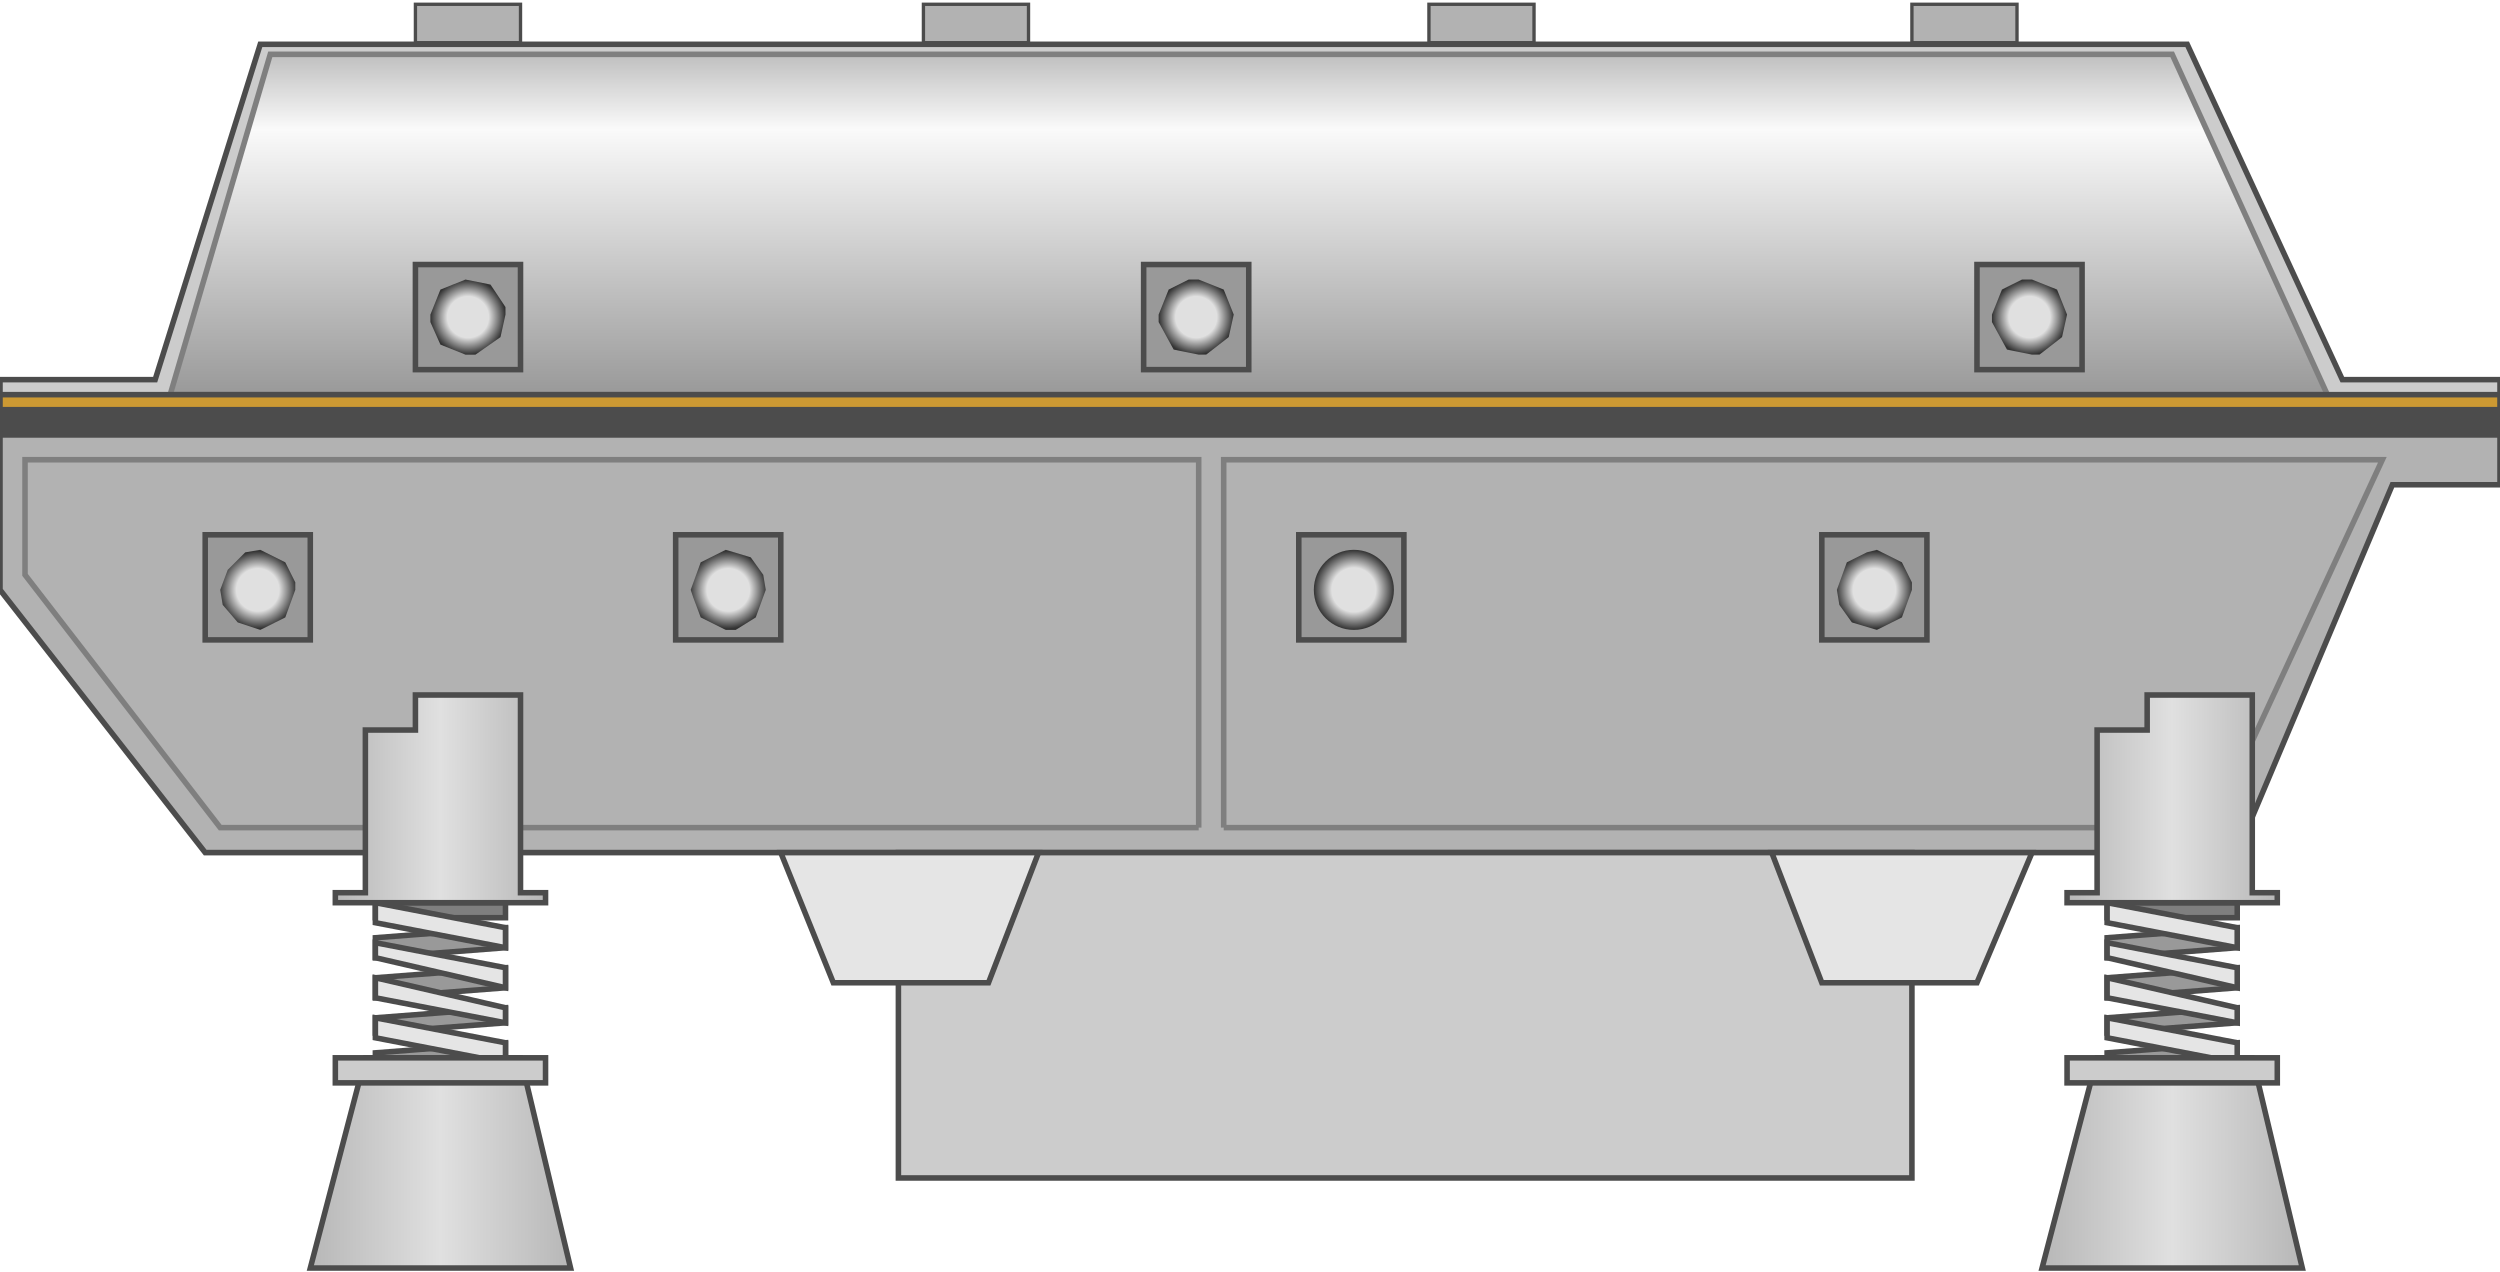 <svg version="1.1" xmlns="http://www.w3.org/2000/svg" xmlns:xlink="http://www.w3.org/1999/xlink" width="112px" height="57px" viewBox="0 0 112.5 56.873" enable-background="new 0 0 112.5 56.873" xml:space="preserve">
<g id="Group_Dryer_Cooler_Lower">
	<path fill="#B2B2B2" stroke="#4C4C4C" stroke-width="0.25" d="M0,19.371h112.5v2.252h-4.842l-6.982,16.553H9.234L0,26.353V19.371z" />
	<path fill="#4C4C4C" stroke="#4C4C4C" stroke-width="0.25" d="M0,18.245h112.5v1.126H0V18.245z" />
	<path fill="none" stroke="#7F7F7F" stroke-width="0.25" d="M53.941,37.052H9.91L1.126,25.677v-5.18h52.815V37.052" />
	<path fill="none" stroke="#7F7F7F" stroke-width="0.25" d="M55.067,37.052h44.481l7.658-16.555h-52.14V37.052" />
</g>
<g id="Group_Dryer_Cooler_Upper">
	<path fill="#CCCCCC" stroke="#4C4C4C" stroke-width="0.25" d="M0,18.245v-1.352h6.982l4.73-15.09h86.712l6.981,15.09h7.095v1.352H0   z" />
	<linearGradient id="SVGID_1_" gradientUnits="userSpaceOnUse" x1="56.194" y1="17.569" x2="56.194" y2="2.254">
		<stop offset="0" style="stop-color:#999999" />
		<stop offset="0.78" style="stop-color:#FAFAFA" />
		<stop offset="1" style="stop-color:#BFBFBF" />
	</linearGradient>
	<path fill="url(#SVGID_1_)" stroke="#7F7F7F" stroke-width="0.25" d="M12.162,2.254L7.658,17.569h97.072L97.748,2.254H12.162z" />
	<path fill="#CC9933" stroke="#4C4C4C" stroke-width="0.25" d="M0,17.569h112.5v0.676H0V17.569z" />
</g>
<g id="Group_Dryer_SQuare">
	<path fill="#B2B2B2" stroke="#4C4C4C" stroke-width="0.151" d="M86.036,0.002h4.729v1.729h-4.729V0.002z" />
	<path fill="#B2B2B2" stroke="#4C4C4C" stroke-width="0.151" d="M41.554,0.002h4.729v1.729h-4.729V0.002z" />
	<path fill="#B2B2B2" stroke="#4C4C4C" stroke-width="0.151" d="M64.302,0.002h4.729v1.729h-4.729V0.002z" />
	<path fill="#B2B2B2" stroke="#4C4C4C" stroke-width="0.151" d="M18.694,0.002h4.729v1.729h-4.729V0.002z" />
	<path fill="#999999" stroke="#4C4C4C" stroke-width="0.25" d="M9.234,23.875h4.729v4.73H9.234V23.875z" />
	<path fill="#999999" stroke="#4C4C4C" stroke-width="0.25" d="M30.405,23.875h4.73v4.73h-4.73V23.875z" />
	<path fill="#999999" stroke="#4C4C4C" stroke-width="0.25" d="M58.445,23.875h4.73v4.73h-4.73V23.875z" />
	<path fill="#999999" stroke="#4C4C4C" stroke-width="0.25" d="M81.982,23.875h4.729v4.73h-4.729V23.875z" />
	<path fill="#999999" stroke="#4C4C4C" stroke-width="0.25" d="M18.694,11.713h4.729v4.73h-4.729V11.713z" />
	<path fill="#999999" stroke="#4C4C4C" stroke-width="0.25" d="M51.464,11.713h4.73v4.73h-4.73V11.713z" />
	<path fill="#999999" stroke="#4C4C4C" stroke-width="0.25" d="M88.964,11.713h4.729v4.73h-4.729V11.713z" />
</g>
<g id="Group_Dryer_Cooler_Base">
	<path fill="#CCCCCC" stroke="#4C4C4C" stroke-width="0.25" d="M40.428,38.177h45.608v14.641H40.428V38.177z" />
	<path fill="#E5E5E5" stroke="#4C4C4C" stroke-width="0.25" d="M35.135,38.177l2.365,5.856h6.982l2.252-5.856H35.135z" />
	<path fill="#E5E5E5" stroke="#4C4C4C" stroke-width="0.25" d="M79.729,38.177l2.253,5.856h6.981l2.478-5.856H79.729z" />
</g>
<g id="Group_Vent">
	<radialGradient id="SVGID_2_" cx="11.599" cy="26.353" r="1.746" gradientUnits="userSpaceOnUse">
		<stop offset="0" style="stop-color:#E0E0E0" />
		<stop offset="0.55" style="stop-color:#E0E0E0" />
		<stop offset="1" style="stop-color:#333333" />
	</radialGradient>
	<path fill="url(#SVGID_2_)" d="M11.712,24.551l1.126,0.563l0.45,0.901v0.338l-0.45,1.239l-1.126,0.563l-1.014-0.338l-0.676-0.788   L9.91,26.353l0.338-0.901l0.789-0.788L11.712,24.551z" />
	<radialGradient id="SVGID_3_" cx="32.77" cy="26.353" r="1.746" gradientUnits="userSpaceOnUse">
		<stop offset="0" style="stop-color:#E0E0E0" />
		<stop offset="0.55" style="stop-color:#E0E0E0" />
		<stop offset="1" style="stop-color:#333333" />
	</radialGradient>
	<path fill="url(#SVGID_3_)" d="M32.658,24.551l1.126,0.338l0.563,0.788l0.113,0.676l-0.451,1.239l-0.901,0.563h-0.45l-1.126-0.563   l-0.338-0.901l-0.113-0.338l0.451-1.239L32.658,24.551z" />
	<radialGradient id="SVGID_4_" cx="60.923" cy="26.353" r="1.802" gradientUnits="userSpaceOnUse">
		<stop offset="0" style="stop-color:#E0E0E0" />
		<stop offset="0.55" style="stop-color:#E0E0E0" />
		<stop offset="1" style="stop-color:#333333" />
	</radialGradient>
	<circle fill="url(#SVGID_4_)" cx="60.924" cy="26.353" r="1.802" />
	<radialGradient id="SVGID_5_" cx="84.348" cy="26.353" r="1.746" gradientUnits="userSpaceOnUse">
		<stop offset="0" style="stop-color:#E0E0E0" />
		<stop offset="0.55" style="stop-color:#E0E0E0" />
		<stop offset="1" style="stop-color:#333333" />
	</radialGradient>
	<path fill="url(#SVGID_5_)" d="M84.459,24.551l1.127,0.563l0.45,0.901v0.338l-0.45,1.239l-1.127,0.563l-1.125-0.338l-0.563-0.788   l-0.112-0.676l0.449-1.239l0.901-0.45L84.459,24.551z" />
	<radialGradient id="SVGID_6_" cx="21.059" cy="14.078" r="1.689" gradientUnits="userSpaceOnUse">
		<stop offset="0" style="stop-color:#E0E0E0" />
		<stop offset="0.55" style="stop-color:#E0E0E0" />
		<stop offset="1" style="stop-color:#333333" />
	</radialGradient>
	<path fill="url(#SVGID_6_)" d="M20.946,12.389l1.126,0.225l0.675,1.014v0.338l-0.225,1.013l-1.126,0.789h-0.451l-1.126-0.451   l-0.451-1.013v-0.338l0.451-1.126L20.946,12.389z" />
	<radialGradient id="SVGID_7_" cx="53.829" cy="14.078" r="1.689" gradientUnits="userSpaceOnUse">
		<stop offset="0" style="stop-color:#E0E0E0" />
		<stop offset="0.55" style="stop-color:#E0E0E0" />
		<stop offset="1" style="stop-color:#333333" />
	</radialGradient>
	<path fill="url(#SVGID_7_)" d="M53.941,12.389l1.126,0.45l0.451,1.126l-0.225,1.013l-1.014,0.789h-0.338l-1.126-0.226l-0.676-1.238   v-0.338l0.451-1.126l0.901-0.45H53.941z" />
	<radialGradient id="SVGID_8_" cx="91.328" cy="14.078" r="1.69" gradientUnits="userSpaceOnUse">
		<stop offset="0" style="stop-color:#E0E0E0" />
		<stop offset="0.55" style="stop-color:#E0E0E0" />
		<stop offset="1" style="stop-color:#333333" />
	</radialGradient>
	<path fill="url(#SVGID_8_)" d="M91.441,12.389l1.126,0.45l0.45,1.126l-0.225,1.013l-1.014,0.789h-0.338l-1.126-0.226l-0.676-1.238   v-0.338l0.45-1.126l0.901-0.45H91.441z" />
</g>
<g id="Group_Dryer_Suspension">
	<path fill="#7F7F7F" stroke="#4C4C4C" stroke-width="0.25" d="M94.82,40.43h5.855v0.676H94.82V40.43z" />
	<path fill="#999999" stroke="#4C4C4C" stroke-width="0.25" d="M94.82,47.187l5.855-0.451v0.901l-5.855,0.45V47.187z" />
	<path fill="#999999" stroke="#4C4C4C" stroke-width="0.25" d="M94.82,45.61l5.855-0.451v0.676l-5.855,0.451V45.61z" />
	<path fill="#999999" stroke="#4C4C4C" stroke-width="0.25" d="M94.82,43.808l5.855-0.45v0.901l-5.855,0.45V43.808z" />
	<path fill="#999999" stroke="#4C4C4C" stroke-width="0.25" d="M94.82,42.007l5.855-0.451v0.9l-5.855,0.451V42.007z" />
	<path fill="#E5E5E5" stroke="#4C4C4C" stroke-width="0.25" d="M94.82,45.61l5.855,1.125v0.901l-5.855-1.126V45.61z" />
	<path fill="#E5E5E5" stroke="#4C4C4C" stroke-width="0.25" d="M94.82,43.808l5.855,1.352v0.676l-5.855-1.126V43.808z" />
	<path fill="#E5E5E5" stroke="#4C4C4C" stroke-width="0.25" d="M94.82,42.231l5.855,1.126v0.901l-5.855-1.352V42.231z" />
	<path fill="#E5E5E5" stroke="#4C4C4C" stroke-width="0.25" d="M94.82,40.43l5.855,1.126v0.9l-5.855-1.125V40.43z" />
	<linearGradient id="SVGID_9_" gradientUnits="userSpaceOnUse" x1="91.893" y1="52.142" x2="103.603" y2="52.142">
		<stop offset="0" style="stop-color:#B7B7B7" />
		<stop offset="0.5" style="stop-color:#E0E0E0" />
		<stop offset="1" style="stop-color:#B7B7B7" />
	</linearGradient>
	<path fill="url(#SVGID_9_)" stroke="#4C4C4C" stroke-width="0.25" d="M91.893,56.871l2.477-9.46h6.982l2.252,9.46H91.893z" />
	<path fill="#CCCCCC" stroke="#4C4C4C" stroke-width="0.25" d="M93.018,47.411h9.46v1.127h-9.46V47.411z" />
	<linearGradient id="SVGID_10_" gradientUnits="userSpaceOnUse" x1="93.018" y1="35.757" x2="102.478" y2="35.757">
		<stop offset="0" style="stop-color:#B7B7B7" />
		<stop offset="0.5" style="stop-color:#E0E0E0" />
		<stop offset="1" style="stop-color:#B7B7B7" />
	</linearGradient>
	<path fill="url(#SVGID_10_)" stroke="#4C4C4C" stroke-width="0.25" d="M93.018,40.43h9.46v-0.45h-1.126v-8.896h-4.73v1.576h-2.252   v7.32h-1.352V40.43z" />
	<path fill="#7F7F7F" stroke="#4C4C4C" stroke-width="0.25" d="M16.892,40.43h5.855v0.676h-5.855V40.43z" />
	<path fill="#999999" stroke="#4C4C4C" stroke-width="0.25" d="M16.892,47.187l5.855-0.451v0.901l-5.855,0.45V47.187z" />
	<path fill="#999999" stroke="#4C4C4C" stroke-width="0.25" d="M16.892,45.61l5.855-0.451v0.676l-5.855,0.451V45.61z" />
	<path fill="#999999" stroke="#4C4C4C" stroke-width="0.25" d="M16.892,43.808l5.855-0.45v0.901l-5.855,0.45V43.808z" />
	<path fill="#999999" stroke="#4C4C4C" stroke-width="0.25" d="M16.892,42.007l5.855-0.451v0.9l-5.855,0.451V42.007z" />
	<path fill="#E5E5E5" stroke="#4C4C4C" stroke-width="0.25" d="M16.892,45.61l5.855,1.125v0.901l-5.855-1.126V45.61z" />
	<path fill="#E5E5E5" stroke="#4C4C4C" stroke-width="0.25" d="M16.892,43.808l5.855,1.352v0.676l-5.855-1.126V43.808z" />
	<path fill="#E5E5E5" stroke="#4C4C4C" stroke-width="0.25" d="M16.892,42.231l5.855,1.126v0.901l-5.855-1.352V42.231z" />
	<path fill="#E5E5E5" stroke="#4C4C4C" stroke-width="0.25" d="M16.892,40.43l5.855,1.126v0.9l-5.855-1.125V40.43z" />
	<linearGradient id="SVGID_11_" gradientUnits="userSpaceOnUse" x1="13.964" y1="52.142" x2="25.676" y2="52.142">
		<stop offset="0" style="stop-color:#B7B7B7" />
		<stop offset="0.5" style="stop-color:#E0E0E0" />
		<stop offset="1" style="stop-color:#B7B7B7" />
	</linearGradient>
	<path fill="url(#SVGID_11_)" stroke="#4C4C4C" stroke-width="0.25" d="M13.964,56.871l2.478-9.46h6.982l2.252,9.46H13.964z" />
	<path fill="#CCCCCC" stroke="#4C4C4C" stroke-width="0.25" d="M15.09,47.411h9.459v1.127H15.09V47.411z" />
	<linearGradient id="SVGID_12_" gradientUnits="userSpaceOnUse" x1="15.09" y1="35.757" x2="24.549" y2="35.757">
		<stop offset="0" style="stop-color:#B7B7B7" />
		<stop offset="0.5" style="stop-color:#E0E0E0" />
		<stop offset="1" style="stop-color:#B7B7B7" />
	</linearGradient>
	<path fill="url(#SVGID_12_)" stroke="#4C4C4C" stroke-width="0.25" d="M15.09,40.43h9.459v-0.45h-1.126v-8.896h-4.729v1.576h-2.252   v7.32H15.09V40.43z" />
</g>
</svg>